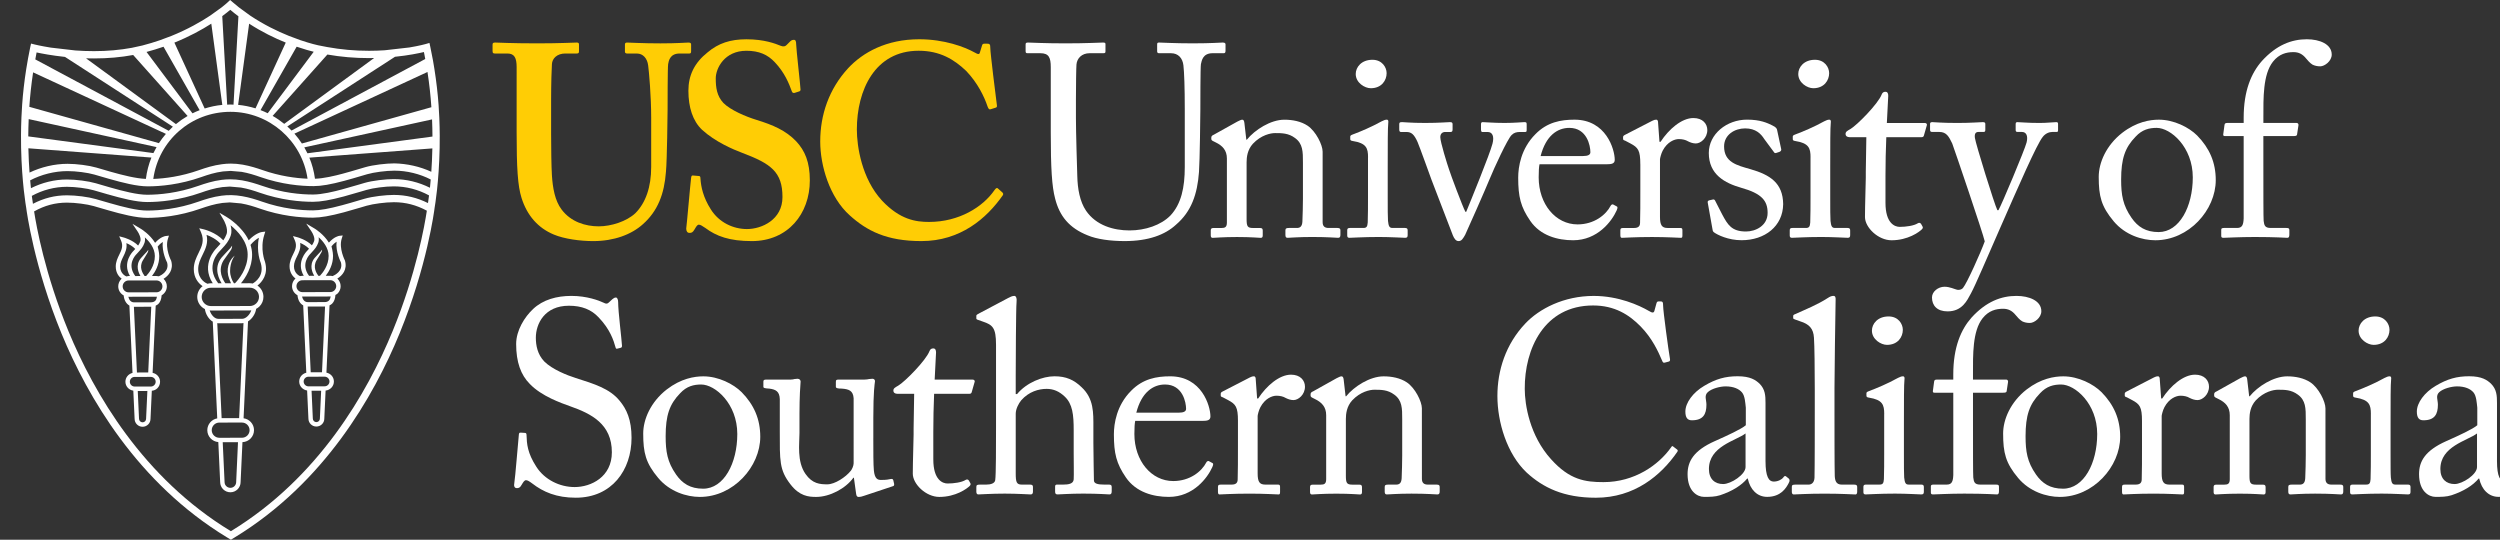 <?xml version="1.0" encoding="utf-8"?>
<!-- Generator: Adobe Illustrator 16.0.0, SVG Export Plug-In . SVG Version: 6.00 Build 0)  -->
<!DOCTYPE svg PUBLIC "-//W3C//DTD SVG 1.1//EN" "http://www.w3.org/Graphics/SVG/1.1/DTD/svg11.dtd">
<svg version="1.1" id="Layer_1" xmlns="http://www.w3.org/2000/svg" xmlns:xlink="http://www.w3.org/1999/xlink" x="0px" y="0px"
	 width="394.214px" height="85.109px" viewBox="0 0 394.214 85.109" enable-background="new 0 0 394.214 85.109"
	 xml:space="preserve">
<rect x="0" y="0" width="394.214" height="85.109" fill="#333333" stroke="none"/>
<path fill="#FFCD05" d="M81.466,10.59c0-1.465-0.346-2.154-1.465-2.154h-1.984c-0.26,0-0.347-0.088-0.347-0.391V7.053
	c0-0.258,0.087-0.344,0.432-0.344c0.433,0,2.5,0.129,6.643,0.129c3.622,0,5.691-0.129,6.209-0.129c0.258,0,0.344,0.086,0.344,0.303
	V8.09c0,0.258-0.086,0.346-0.344,0.346h-1.812c-1.294,0-2.068,0.773-2.112,1.681c-0.044,0.52-0.129,3.104-0.129,5.604v5.351
	c0,2.153,0.042,5.217,0.129,6.598c0.13,1.984,0.474,3.967,1.51,5.348c1.467,1.98,3.796,2.673,5.864,2.673
	c1.982,0,4.399-0.779,5.777-2.068c1.642-1.639,2.502-4.141,2.502-7.289v-7.762c0-3.451-0.346-7.248-0.475-8.236
	c-0.129-1.123-0.818-1.896-1.768-1.896h-1.554c-0.257,0-0.344-0.132-0.344-0.306v-1.08c0-0.258,0.087-0.344,0.344-0.344
	c0.433,0,2.416,0.129,5.263,0.129c2.674,0,4.053-0.129,4.397-0.129c0.39,0,0.433,0.129,0.433,0.344v0.992
	c0,0.26-0.043,0.391-0.26,0.391h-1.551c-1.555,0-1.727,1.205-1.813,1.681c-0.085,0.52-0.085,6.555-0.085,7.117
	c0,0.602-0.087,8.106-0.257,9.832c-0.261,3.532-1.297,6.209-3.624,8.276c-1.812,1.642-4.572,2.674-7.849,2.674
	c-2.07,0-4.571-0.344-6.21-1.032c-2.502-1.035-4.227-3.021-5.09-5.777c-0.604-1.9-0.774-4.748-0.774-10.398V10.59z"/>
<path fill="#FFCD05" d="M110.189,27.752c0.171,0,0.258,0.088,0.258,0.346c0.087,1.379,0.432,3.019,1.64,4.918
	c1.293,2.066,3.536,3.103,5.693,3.103c2.326,0,5.604-1.465,5.604-5.043c0-3.967-1.81-5.265-6.381-6.986
	c-1.38-0.516-4.227-1.727-6.296-3.621c-1.467-1.385-2.157-3.537-2.157-6.168c0-2.416,0.949-4.397,3.02-6.039
	c1.726-1.463,3.623-2.067,6.124-2.067c2.845,0,4.571,0.688,5.433,1.034c0.431,0.173,0.69,0.084,0.906-0.131l0.559-0.559
	c0.174-0.174,0.346-0.258,0.604-0.258c0.26,0,0.346,0.258,0.346,0.688c0,0.691,0.69,6.728,0.69,7.16
	c0,0.172-0.087,0.258-0.259,0.303l-0.689,0.218c-0.174,0.041-0.347,0-0.432-0.263c-0.433-1.207-1.122-2.934-2.675-4.569
	c-1.12-1.207-2.5-1.812-4.483-1.812c-3.452,0-4.831,2.76-4.831,4.355c0,1.467,0.173,2.76,1.207,3.881
	c1.123,1.123,3.537,2.156,5.263,2.676c2.499,0.775,4.569,1.639,6.209,3.361c1.378,1.469,2.155,3.276,2.155,6.17
	c0,5.26-3.449,9.569-9.141,9.569c-3.537,0-5.607-0.774-7.332-2.067c-0.517-0.347-0.776-0.521-1.034-0.521
	c-0.259,0-0.432,0.347-0.69,0.777s-0.43,0.52-0.775,0.52c-0.344,0-0.519-0.26-0.519-0.69c0.087-0.521,0.69-7.506,0.775-8.021
	c0.045-0.26,0.089-0.344,0.26-0.344L110.189,27.752z"/>
<path fill="#FFCD05" d="M158.056,30.34c0.131,0.129,0.172,0.258,0.086,0.43c-2.588,3.712-6.728,7.246-12.85,7.246
	c-5.521,0-8.624-1.641-11.298-4.055c-3.192-2.844-4.656-7.848-4.656-11.641c0-4.228,1.379-8.281,4.397-11.56
	c2.328-2.5,6.036-4.569,11.212-4.569c3.969,0,7.158,1.207,8.709,2.069c0.602,0.347,0.778,0.347,0.864,0l0.344-1.123
	c0.086-0.256,0.172-0.256,0.689-0.256c0.517,0,0.605,0.084,0.605,0.689c0,0.776,0.861,7.674,1.033,8.967
	c0.045,0.26,0,0.391-0.172,0.436l-0.82,0.259c-0.215,0.084-0.344-0.089-0.473-0.435c-0.52-1.553-1.553-3.707-3.363-5.604
	c-1.897-1.812-4.14-3.191-7.505-3.191c-6.897,0-9.744,6.211-9.744,12.42c0,2.672,0.776,7.762,3.967,11.211
	c2.848,3.021,5.348,3.363,7.418,3.363c4.743,0,8.493-2.369,10.306-5.002c0.215-0.303,0.387-0.43,0.518-0.303L158.056,30.34z"/>
<path fill="#FFFFFF" d="M171.512,37.112c-2.931-1.164-4.441-3.062-5.13-5.781c-0.518-1.938-0.691-4.826-0.691-10.479V10.59
	c0-1.508-0.301-2.199-1.639-2.199h-2.027c-0.256,0-0.301-0.086-0.301-0.387V7.053c0-0.258,0.045-0.344,0.389-0.344
	c0.432,0,2.544,0.129,5.907,0.129s5.433-0.129,5.908-0.129c0.346,0,0.389,0.086,0.389,0.258V8.09c0,0.215-0.043,0.301-0.346,0.301
	h-2.154c-1.254,0-1.988,0.818-2.072,1.769c-0.043,0.389-0.086,3.406-0.086,5.606v2.847c0,2.282,0.17,7.76,0.215,9.141
	c0.043,1.984,0.387,4.012,1.381,5.478c1.594,2.329,4.356,3.104,6.856,3.104c2.458,0,4.958-0.82,6.468-2.371
	c1.682-1.812,2.243-4.397,2.243-7.592v-9.225c0-3.279-0.086-5.781-0.215-6.857c-0.129-1.123-0.821-1.898-1.942-1.898h-1.896
	c-0.258,0-0.303-0.129-0.303-0.346V7.011c0-0.217,0.045-0.303,0.303-0.303c0.432,0,2.414,0.129,5.303,0.129
	c2.976,0,4.355-0.129,4.744-0.129s0.432,0.174,0.432,0.303V7.96c0,0.258-0.043,0.43-0.26,0.43h-1.768
	c-1.596,0-1.725,1.209-1.853,1.726c-0.088,0.432-0.088,6.555-0.088,7.158c0,0.603-0.086,8.151-0.215,9.834
	c-0.258,3.532-1.207,6.252-3.621,8.319c-1.727,1.599-4.355,2.588-8.109,2.588C175.095,38.015,172.937,37.717,171.512,37.112"/>
<path fill="#FFFFFF" d="M208.56,35.041c0,0.689,0.387,0.906,0.945,0.906h1.379c0.393,0,0.479,0.129,0.479,0.387v0.691
	c0,0.301-0.086,0.475-0.346,0.475c-0.305,0-1.639-0.131-4.096-0.131c-2.199,0-3.58,0.131-3.883,0.131
	c-0.261,0-0.347-0.131-0.347-0.475v-0.691c0-0.303,0.134-0.387,0.562-0.387h1.252c0.477,0,0.818-0.217,0.863-0.992
	c0.043-1.123,0.086-2.502,0.086-3.623v-5.693c0-1.725,0-2.973-1.25-3.879c-1.037-0.774-2.072-0.774-3.148-0.774
	c-0.689,0-2.199,0.301-3.495,1.682c-0.862,0.949-0.991,2.111-0.991,2.93v8.929c0,1.164,0.129,1.424,1.034,1.424h1.079
	c0.346,0,0.432,0.129,0.432,0.428v0.736c0,0.258-0.086,0.389-0.303,0.389c-0.301,0-1.465-0.131-3.753-0.131
	c-2.197,0-3.578,0.131-3.836,0.131c-0.217,0-0.303-0.131-0.303-0.389v-0.777c0-0.258,0.086-0.387,0.43-0.387h1.252
	c0.561,0,0.861-0.131,0.861-0.865v-10.09c0-1.293-0.689-2.025-1.768-2.545l-0.346-0.172c-0.301-0.127-0.344-0.257-0.344-0.388
	v-0.217c0-0.215,0.172-0.344,0.389-0.432l3.709-2.068c0.344-0.172,0.604-0.303,0.777-0.303c0.213,0,0.299,0.172,0.342,0.52
	l0.303,2.632h0.086c1.254-1.554,3.753-3.15,5.91-3.15c1.293,0,2.629,0.258,3.666,0.947c1.293,0.864,2.371,3.021,2.371,4.098v11.125
	H208.56z"/>
<path fill="#FFFFFF" d="M215.722,24.819c0-1.463-0.262-2.24-2.416-2.584c-0.303-0.043-0.391-0.129-0.391-0.304v-0.389
	c0-0.131,0.088-0.215,0.301-0.301c1.383-0.519,3.021-1.209,4.658-2.113c0.348-0.172,0.561-0.26,0.819-0.26
	c0.216,0,0.259,0.215,0.216,0.52c-0.086,0.732-0.086,3.449-0.086,7.027v4.701c0,1.682,0,3.233,0.043,3.705
	c0.086,0.821,0.213,1.125,0.688,1.125h1.983c0.346,0,0.43,0.129,0.43,0.387v0.734c0,0.303-0.084,0.432-0.387,0.432
	c-0.346,0-2.328-0.129-4.141-0.129c-2.5,0-4.184,0.129-4.654,0.129c-0.217,0-0.346-0.088-0.346-0.346V36.29
	c0-0.258,0.129-0.344,0.43-0.344h2.111c0.477,0,0.646-0.174,0.691-0.865c0.043-1.295,0.043-2.629,0.043-3.922v-6.341H215.722z
	 M213.778,11.668c0-1.078,0.906-2.242,2.63-2.242c1.512,0,2.243,1.164,2.243,2.113c0,1.119-0.776,2.373-2.502,2.373
	C215.201,13.912,213.778,13.051,213.778,11.668"/>
<path fill="#FFFFFF" d="M231.071,33.403h0.128c0.69-1.683,3.709-9.056,4.143-10.738c0.303-1.164,0-1.854-0.773-1.854h-0.863
	c-0.131,0-0.174-0.217-0.174-0.432v-0.775c0-0.26,0.088-0.346,0.258-0.346c0.604,0,1.555,0.129,3.451,0.129
	c1.684,0,2.717-0.129,3.104-0.129c0.346,0,0.389,0.043,0.389,0.387v0.734c0,0.301,0,0.432-0.215,0.432h-0.817
	c-0.519,0-0.949,0.084-1.339,0.478c-0.646,0.602-2.803,5.303-3.45,6.897c-0.519,1.291-3.709,8.537-3.879,8.841
	c-0.347,0.602-0.562,0.989-1.035,0.989c-0.431,0-0.688-0.389-0.906-0.903c-0.086-0.218-3.232-8.41-3.363-8.756
	c-0.127-0.345-1.896-5.263-2.197-5.951c-0.562-1.25-0.992-1.595-1.771-1.595H220.9c-0.215,0-0.26-0.174-0.26-0.432v-0.775
	c0-0.303,0.088-0.346,0.477-0.346c0.475,0,1.205,0.129,3.621,0.129c2.287,0,3.408-0.129,3.883-0.129c0.344,0,0.43,0.086,0.43,0.346
	v0.775c0,0.258-0.043,0.432-0.299,0.432h-0.864c-0.433,0-0.775,0.261-0.775,0.818c0,0.775,1.121,4.355,1.38,5.09
	C228.746,27.537,230.599,32.496,231.071,33.403"/>
<path fill="#FFFFFF" d="M242.759,25.899c-0.086,0.389-0.131,1.079-0.131,2.067c0,4.229,2.678,7.418,6.125,7.418
	c2.631,0,4.483-1.508,5.221-2.932c0.086-0.172,0.258-0.258,0.387-0.215l0.562,0.303c0.129,0.043,0.213,0.17,0,0.645
	c-0.776,1.726-3.022,4.699-6.858,4.699c-2.457,0-5.174-0.729-6.769-3.062c-1.51-2.195-1.897-3.791-1.897-6.812
	c0-1.682,0.433-4.569,2.715-6.854c1.854-1.9,4.013-2.287,6.169-2.287c4.959,0,6.34,4.66,6.34,6.34c0,0.602-0.521,0.689-1.207,0.689
	H242.759z M249.615,24.606c0.817,0,1.166-0.216,1.166-0.605c0-0.99-0.521-3.836-3.32-3.836c-1.898,0-3.707,1.248-4.527,4.441
	H249.615z"/>
<path fill="#FFFFFF" d="M258.653,25.899c0-2.199-0.344-2.632-1.555-3.277l-0.82-0.432c-0.258-0.084-0.342-0.13-0.342-0.302v-0.262
	c0-0.17,0.084-0.256,0.342-0.385l4.271-2.201c0.262-0.129,0.434-0.172,0.604-0.172c0.261,0,0.304,0.26,0.304,0.52l0.217,2.974h0.172
	c1.295-1.982,3.32-3.75,5.176-3.75c1.467,0,2.197,0.903,2.197,1.897c0,1.25-1.035,2.111-1.811,2.111
	c-0.476,0-0.906-0.172-1.248-0.346c-0.349-0.216-0.865-0.345-1.427-0.345c-0.688,0-1.812,0.431-2.543,1.812
	c-0.26,0.475-0.435,1.25-0.435,1.383v9.055c0,1.334,0.308,1.769,1.209,1.769h2.025c0.262,0,0.303,0.129,0.303,0.387v0.777
	c0,0.26-0.041,0.389-0.215,0.389c-0.26,0-2.244-0.129-4.572-0.129c-2.674,0-4.483,0.129-4.741,0.129
	c-0.173,0-0.259-0.088-0.259-0.432v-0.734c0-0.303,0.086-0.387,0.474-0.387h1.685c0.647,0,0.949-0.26,0.949-0.82
	c0.043-1.422,0.043-2.932,0.043-5.174v-4.055H258.653L258.653,25.899z"/>
<path fill="#FFFFFF" d="M270.272,36.636c-0.215-0.129-0.215-0.389-0.258-0.604l-0.731-4.099c-0.041-0.215,0.088-0.303,0.258-0.348
	l0.562-0.125c0.172-0.045,0.301,0.043,0.387,0.258l1.082,2.111c0.861,1.596,1.463,2.676,3.748,2.676
	c1.512,0,3.408-0.906,3.408-2.934c0-1.941-0.949-3.062-4.184-3.967c-2.545-0.732-5.09-2.068-5.09-5.479
	c0-2.975,2.805-5.26,6.041-5.26c2.065,0,3.188,0.52,3.965,0.906c0.647,0.303,0.729,0.518,0.774,0.772l0.646,3.021
	c0,0.174-0.086,0.305-0.301,0.391l-0.52,0.17c-0.172,0.045-0.26,0-0.389-0.215l-1.467-1.982c-0.517-0.819-1.336-1.682-3.021-1.682
	c-1.638,0-3.317,0.992-3.317,2.846c0,2.5,2.024,2.978,4.139,3.578c3.148,0.906,5.135,2.201,5.178,5.521
	c-0.043,3.491-2.891,5.688-6.557,5.688C272.519,37.885,270.794,37.026,270.272,36.636"/>
<path fill="#FFFFFF" d="M285.498,24.819c0-1.463-0.261-2.24-2.416-2.584c-0.301-0.043-0.388-0.129-0.388-0.304v-0.389
	c0-0.131,0.087-0.215,0.302-0.301c1.383-0.519,3.021-1.209,4.66-2.113c0.344-0.172,0.557-0.26,0.815-0.26
	c0.217,0,0.26,0.215,0.217,0.52c-0.086,0.732-0.086,3.449-0.086,7.027v4.701c0,1.682,0,3.233,0.043,3.705
	c0.086,0.821,0.215,1.125,0.688,1.125h1.984c0.344,0,0.428,0.129,0.428,0.387v0.734c0,0.303-0.084,0.432-0.385,0.432
	c-0.346,0-2.33-0.129-4.141-0.129c-2.5,0-4.184,0.129-4.656,0.129c-0.217,0-0.346-0.088-0.346-0.346V36.29
	c0-0.258,0.129-0.344,0.43-0.344h2.113c0.475,0,0.646-0.174,0.689-0.865c0.043-1.295,0.043-2.629,0.043-3.922v-6.341H285.498z
	 M283.56,11.668c0-1.078,0.904-2.242,2.631-2.242c1.508,0,2.24,1.164,2.24,2.113c0,1.119-0.773,2.373-2.503,2.373
	C284.979,13.912,283.56,13.051,283.56,11.668"/>
<path fill="#FFFFFF" d="M297.313,31.981c0,3.231,1.465,3.793,2.242,3.793c0.991,0,2.239-0.173,2.846-0.562
	c0.218-0.129,0.39-0.086,0.519,0.084l0.219,0.391c0.127,0.173,0.043,0.347-0.088,0.474c-0.432,0.434-2.197,1.725-4.787,1.725
	c-2.109,0-4.184-2.024-4.184-3.662c0-1.77,0.129-5.563,0.129-6.168v-0.946c0-0.777,0.043-3.666,0.086-5.479h-2.629
	c-0.39,0-0.646-0.172-0.646-0.518c0-0.345,0.26-0.476,0.773-0.775c1.035-0.604,4.358-3.967,4.918-5.434
	c0.129-0.345,0.346-0.431,0.604-0.431c0.347,0,0.433,0.302,0.433,0.646l-0.218,4.271h5.996c0.259,0,0.388,0.215,0.302,0.388
	l-0.433,1.51c-0.045,0.215-0.131,0.344-0.39,0.344h-5.562c-0.084,1.986-0.129,4.053-0.129,6.039L297.313,31.981L297.313,31.981z"/>
<path fill="#FFFFFF" d="M304.646,46.901c0-0.906,0.951-1.686,1.984-1.686c0.822,0,1.596,0.391,1.986,0.477
	c0.301,0.047,0.645,0,0.902-0.258c0.646-0.775,2.848-5.693,3.449-7.375c-0.213-1.077-4.787-14.53-5.131-15.438
	c-0.518-1.078-0.906-1.814-2.026-1.814h-1.123c-0.301,0-0.345-0.125-0.345-0.385v-0.863c0-0.17,0.044-0.301,0.345-0.301
	c0.392,0,1.425,0.131,3.972,0.131c2.197,0,3.535-0.131,4.01-0.131c0.342,0,0.387,0.131,0.387,0.301v0.908
	c0,0.215-0.045,0.34-0.258,0.34h-0.82c-0.475,0-0.646,0.306-0.562,0.953c0.133,0.949,3.064,10.437,3.539,11.383h0.172
	c0.432-0.688,4.184-9.612,4.441-10.692c0.26-1.08-0.086-1.644-0.734-1.644h-0.688c-0.264,0-0.305-0.125-0.305-0.34v-0.863
	c0-0.215,0.041-0.346,0.258-0.346c0.562,0,1.469,0.131,3.537,0.131c1.164,0,2.156-0.131,2.629-0.131
	c0.262,0,0.262,0.174,0.262,0.346v0.818c0,0.26,0,0.385-0.217,0.385h-0.688c-0.475,0-1.078,0.218-1.51,0.781
	c-0.949,1.164-3.797,7.717-6.773,14.488c-2.111,4.787-3.791,8.796-4.564,10.218c-0.607,1.123-1.383,2.805-3.668,2.805
	C305.466,49.098,304.646,48.196,304.646,46.901"/>
<path fill="#FFFFFF" d="M333.31,34.91c-1.98-2.369-2.371-3.967-2.371-7.027c0-2.201,1.162-4.961,3.709-6.942
	c2.24-1.728,4.354-2.07,5.775-2.07c2.371,0,4.744,1.205,6.039,2.5c1.939,1.986,2.93,4.227,2.93,7.031
	c0,4.698-4.225,9.483-9.527,9.483C337.794,37.885,335.121,37.069,333.31,34.91 M345.771,27.969c0-4.787-3.494-7.805-5.691-7.805
	c-1.166,0-2.285,0.258-3.32,1.379c-1.684,1.725-2.287,3.492-2.287,6.771c0,2.416,0.264,4.053,1.643,6.038
	c0.988,1.423,2.242,2.242,4.268,2.242C343.66,36.594,345.771,32.584,345.771,27.969"/>
<path fill="#FFFFFF" d="M353.794,21.457h-2.979c-0.217,0-0.299-0.088-0.217-0.475l0.176-1.296c0.041-0.256,0.174-0.301,0.518-0.301
	h2.502v-0.817c0-4.271,1.205-7.07,2.891-8.968c2.285-2.502,4.656-3.409,7.068-3.409c2.031,0,3.926,0.774,3.926,2.414
	c0,1.034-1.121,1.854-1.811,1.854c-0.432,0-0.861-0.088-1.207-0.26c-0.387-0.215-0.861-0.775-1.035-0.992
	c-0.561-0.689-1.162-0.99-1.982-0.99c-1.119,0-2.281,0.301-3.232,1.51c-1.594,2.023-1.51,5.777-1.51,8.798v0.86h5.219
	c0.303,0,0.346,0.258,0.303,0.431l-0.217,1.426c-0.043,0.17-0.213,0.215-0.562,0.215H356.9v3.84c0,5.086,0,9.055,0.045,9.525
	c0.084,0.735,0.213,1.125,1.121,1.125h2.457c0.389,0,0.475,0.084,0.475,0.344v0.691c0,0.346-0.086,0.518-0.301,0.518
	c-0.26,0-1.855-0.129-5.176-0.129c-2.371,0-4.57,0.129-4.918,0.129c-0.26,0-0.346-0.088-0.346-0.301V36.25
	c0-0.219,0.086-0.303,0.434-0.303h2.068c0.82,0,0.992-0.521,1.035-1.51V26.33V21.457L353.794,21.457z"/>
<path fill="#FFFFFF" d="M83.933,76.241c-0.517-0.387-0.775-0.519-0.991-0.519c-0.259,0-0.431,0.302-0.689,0.729
	c-0.259,0.479-0.475,0.521-0.777,0.521c-0.258,0-0.475-0.217-0.389-0.688c0.173-1.078,0.604-6.555,0.734-7.803
	c0.042-0.261,0.129-0.261,0.302-0.261l0.646,0.043c0.173,0,0.258,0.086,0.258,0.349c0.043,1.379,0.131,2.803,1.553,4.998
	c1.295,2.022,3.667,3.192,6.037,3.192c2.588,0,5.865-1.599,5.865-5.478c0-4.442-3.19-6.082-6.641-7.287
	c-1.336-0.479-4.442-1.555-6.295-3.493c-1.424-1.425-2.156-3.449-2.156-6.298c0-2.155,1.336-4.269,2.672-5.521
	c1.553-1.467,3.71-2.066,6.039-2.066c2.457,0,4.354,0.729,5.087,1.076c0.389,0.217,0.604,0.174,0.82-0.043l0.561-0.52
	c0.216-0.174,0.343-0.256,0.561-0.256c0.214,0,0.343,0.342,0.343,0.729c0,1.51,0.562,5.908,0.606,6.859
	c0,0.213-0.044,0.299-0.216,0.342l-0.52,0.13c-0.128,0.044-0.214,0-0.258-0.13c-0.346-1.252-0.905-2.93-2.673-4.783
	c-1.164-1.253-2.674-1.854-4.7-1.854c-3.838,0-5.218,2.85-5.218,5.045c0,1.209,0.258,2.629,1.336,3.75
	c1.251,1.252,3.665,2.202,4.916,2.59c2.975,0.949,5.39,1.681,6.942,3.578c1.122,1.336,1.897,3.021,1.897,5.864
	c0,5.089-3.104,9.445-8.798,9.445C87.772,78.487,85.659,77.579,83.933,76.241"/>
<path fill="#FFFFFF" d="M103.799,75.378c-1.984-2.369-2.373-3.963-2.373-7.027c0-2.197,1.165-4.959,3.709-6.939
	c2.242-1.729,4.355-2.069,5.778-2.069c2.372,0,4.745,1.207,6.038,2.502c1.941,1.981,2.932,4.226,2.932,7.026
	c0,4.701-4.225,9.486-9.531,9.486C108.283,78.356,105.609,77.534,103.799,75.378 M116.261,68.436c0-4.785-3.493-7.805-5.692-7.805
	c-1.164,0-2.285,0.26-3.32,1.379c-1.682,1.727-2.285,3.492-2.285,6.771c0,2.414,0.259,4.055,1.638,6.035
	c0.992,1.424,2.243,2.243,4.271,2.243C114.147,77.061,116.261,73.05,116.261,68.436"/>
<path fill="#FFFFFF" d="M137.708,69.083c0,2.07,0,4.182,0.088,5.09c0.127,1.336,0.603,1.508,1.12,1.508c0.259,0,0.906,0,1.423-0.129
	c0.347-0.086,0.477,0,0.519,0.172l0.13,0.562c0.043,0.258-0.043,0.346-0.216,0.389l-4.528,1.506
	c-0.259,0.088-0.518,0.178-0.862,0.178c-0.174,0-0.345-0.09-0.388-0.521l-0.346-2.502h-0.086c-1.207,1.682-3.709,3.021-5.866,3.021
	c-1.206,0-2.63-0.132-4.052-1.986c-1.769-2.283-1.682-3.707-1.682-8.451v-5.002c-0.045-1.205-0.646-1.508-1.64-1.639
	c-0.733-0.041-0.948-0.088-0.948-0.304V60.2c0-0.258,0.086-0.346,0.474-0.346h3.839c0.258,0,0.432-0.044,0.604-0.087
	c0.172,0,0.344-0.043,0.473-0.043c0.302,0,0.519,0.218,0.475,0.519c-0.042,0.389-0.173,2.412-0.173,4.959v3.062
	c0,1.729-0.431,4.484,0.949,6.471c1.078,1.553,2.286,1.637,3.449,1.637c1.165,0,2.891-1.121,3.709-2.153
	c0.175-0.22,0.432-0.776,0.432-1.166V62.788c-0.086-1.209-0.776-1.424-1.854-1.51c-0.733,0-0.948-0.088-0.948-0.304v-0.731
	c0-0.349,0.087-0.389,0.517-0.389h4.01c0.302,0,0.518-0.044,0.733-0.087c0.215,0,0.389-0.043,0.519-0.043
	c0.259,0,0.431,0.218,0.388,0.431c-0.045,0.389-0.26,1.51-0.26,5.737v3.189L137.708,69.083L137.708,69.083z"/>
<path fill="#FFFFFF" d="M147.17,72.448c0,3.231,1.466,3.793,2.242,3.793c0.992,0,2.243-0.172,2.846-0.562
	c0.216-0.129,0.386-0.086,0.517,0.086l0.214,0.388c0.129,0.174,0.043,0.348-0.086,0.475c-0.429,0.434-2.197,1.729-4.785,1.729
	c-2.113,0-4.183-2.027-4.183-3.666c0-1.77,0.128-5.562,0.128-6.166v-0.949c0-0.774,0.044-3.664,0.088-5.479h-2.632
	c-0.389,0-0.645-0.172-0.645-0.518s0.256-0.473,0.775-0.777c1.035-0.602,4.354-3.963,4.916-5.432c0.13-0.346,0.346-0.43,0.604-0.43
	c0.344,0,0.431,0.301,0.431,0.646l-0.216,4.269h5.993c0.26,0,0.389,0.217,0.303,0.389l-0.432,1.51
	c-0.045,0.215-0.131,0.344-0.389,0.344h-5.562c-0.085,1.982-0.128,4.057-0.128,6.037L147.17,72.448L147.17,72.448z"/>
<path fill="#FFFFFF" d="M157.058,54.337c0-2.633-0.52-3.104-2.068-3.625l-0.735-0.258c-0.258-0.088-0.301-0.129-0.301-0.258v-0.392
	c0-0.17,0.127-0.213,0.518-0.428l4.482-2.373c0.346-0.175,0.648-0.345,0.995-0.345c0.258,0,0.43,0.345,0.344,1.076
	c-0.086,0.73-0.129,9.486-0.129,11.646v2.756h0.215c1.51-1.809,4.009-2.801,5.908-2.801c1.81,0,3.062,0.557,4.267,1.725
	c1.943,1.812,1.857,4.016,1.857,6.34v2.457c0,2.416,0.086,5.09,0.086,5.908c0,0.518,0.69,0.646,1.596,0.646h0.733
	c0.346,0,0.475,0.086,0.475,0.387v0.646c0,0.346-0.088,0.518-0.344,0.518c-0.303,0-1.684-0.129-4.143-0.129
	c-2.113,0-3.664,0.129-4.052,0.129c-0.3,0-0.386-0.129-0.386-0.475v-0.73c0-0.217,0.043-0.346,0.3-0.346h0.992
	c0.732,0,1.593-0.088,1.638-0.82c0.043-0.604,0-2.889,0-4.268v-3.49c0-2.416-0.172-4.141-1.423-5.307
	c-0.863-0.816-1.769-1.207-2.845-1.207c-1.251,0-2.804,0.432-4.009,1.809c-0.391,0.479-0.863,1.34-0.863,2.115v9.399
	c0,1.382,0.129,1.771,0.949,1.771h1.293c0.301,0,0.475,0.086,0.475,0.346v0.73c0,0.303-0.086,0.475-0.346,0.475
	c-0.344,0-2.113-0.129-4.096-0.129c-2.158,0-3.795,0.129-4.184,0.129c-0.174,0-0.301-0.129-0.301-0.43V76.76
	c0-0.303,0.172-0.346,0.647-0.346h0.906c0.688,0,1.334-0.174,1.422-0.691c0.129-0.814,0.129-5.562,0.129-8.365V54.337H157.058z"/>
<path fill="#FFFFFF" d="M179.007,66.365c-0.086,0.394-0.131,1.08-0.131,2.07c0,4.229,2.673,7.42,6.125,7.42
	c2.629,0,4.484-1.512,5.216-2.936c0.086-0.172,0.26-0.258,0.389-0.215l0.561,0.303c0.131,0.043,0.217,0.172,0,0.646
	c-0.777,1.728-3.019,4.701-6.855,4.701c-2.459,0-5.173-0.732-6.771-3.062c-1.51-2.201-1.896-3.797-1.896-6.812
	c0-1.686,0.43-4.572,2.717-6.859c1.853-1.897,4.009-2.282,6.164-2.282c4.96,0,6.341,4.655,6.341,6.338
	c0,0.604-0.52,0.688-1.209,0.688L179.007,66.365L179.007,66.365z M185.864,65.073c0.819,0,1.164-0.217,1.164-0.604
	c0-0.989-0.517-3.838-3.322-3.838c-1.896,0-3.707,1.25-4.527,4.44L185.864,65.073L185.864,65.073z"/>
<path fill="#FFFFFF" d="M195.208,66.366c0-2.199-0.344-2.631-1.555-3.277l-0.818-0.432c-0.26-0.086-0.344-0.127-0.344-0.303v-0.257
	c0-0.174,0.084-0.258,0.344-0.387l4.27-2.201c0.258-0.131,0.432-0.174,0.604-0.174c0.261,0,0.304,0.26,0.304,0.519l0.215,2.977
	h0.172c1.293-1.984,3.323-3.752,5.179-3.752c1.463,0,2.196,0.904,2.196,1.897c0,1.248-1.032,2.111-1.812,2.111
	c-0.474,0-0.903-0.173-1.25-0.345c-0.346-0.215-0.862-0.346-1.424-0.346c-0.691,0-1.812,0.432-2.543,1.812
	c-0.261,0.475-0.433,1.25-0.433,1.377v9.061c0,1.336,0.301,1.766,1.205,1.766h2.026c0.259,0,0.304,0.131,0.304,0.39v0.776
	c0,0.259-0.045,0.388-0.214,0.388c-0.262,0-2.246-0.129-4.574-0.129c-2.674,0-4.487,0.129-4.743,0.129
	c-0.172,0-0.262-0.086-0.262-0.433v-0.731c0-0.302,0.09-0.39,0.477-0.39h1.682c0.648,0,0.949-0.26,0.949-0.817
	c0.043-1.422,0.043-2.933,0.043-5.177L195.208,66.366L195.208,66.366z"/>
<path fill="#FFFFFF" d="M224.214,75.509c0,0.691,0.389,0.906,0.947,0.906h1.381c0.393,0,0.477,0.129,0.477,0.387v0.689
	c0,0.303-0.084,0.475-0.346,0.475c-0.303,0-1.639-0.129-4.098-0.129c-2.199,0-3.578,0.129-3.88,0.129
	c-0.26,0-0.346-0.129-0.346-0.475v-0.689c0-0.301,0.127-0.387,0.56-0.387h1.25c0.479,0,0.819-0.215,0.862-0.992
	c0.043-1.121,0.088-2.502,0.088-3.621v-5.693c0-1.727,0-2.977-1.252-3.883c-1.034-0.771-2.069-0.771-3.146-0.771
	c-0.692,0-2.198,0.302-3.491,1.681c-0.865,0.95-0.994,2.112-0.994,2.935v8.926c0,1.162,0.129,1.424,1.035,1.424h1.077
	c0.347,0,0.431,0.129,0.431,0.432v0.732c0,0.258-0.084,0.387-0.302,0.387c-0.299,0-1.465-0.129-3.752-0.129
	c-2.196,0-3.575,0.129-3.836,0.129c-0.215,0-0.303-0.129-0.303-0.387v-0.777c0-0.258,0.088-0.387,0.432-0.387h1.25
	c0.562,0,0.863-0.131,0.863-0.863v-10.09c0-1.295-0.69-2.023-1.771-2.545l-0.344-0.174c-0.301-0.129-0.344-0.26-0.344-0.387v-0.216
	c0-0.217,0.17-0.346,0.387-0.43l3.709-2.074c0.344-0.172,0.604-0.301,0.775-0.301c0.215,0,0.303,0.174,0.346,0.519l0.301,2.629
	h0.086c1.254-1.552,3.75-3.146,5.91-3.146c1.293,0,2.629,0.26,3.664,0.951c1.293,0.861,2.371,3.016,2.371,4.094L224.214,75.509
	L224.214,75.509z"/>
<path fill="#FFFFFF" d="M240.731,74.516c-3.106-2.93-4.612-7.936-4.612-12.072c0-4.01,1.293-8.147,4.396-11.426
	c2.199-2.334,6.082-4.355,10.781-4.355c3.926,0,7.158,1.466,8.711,2.369c0.562,0.349,0.773,0.303,0.863,0l0.344-1.248
	c0.086-0.262,0.176-0.262,0.561-0.262c0.391,0,0.475,0.086,0.475,0.689c0,0.818,0.863,7.158,1.078,8.365
	c0.043,0.219,0,0.389-0.172,0.434l-0.646,0.17c-0.215,0.045-0.301,0-0.432-0.342c-0.604-1.424-1.551-3.496-3.363-5.352
	c-1.811-1.853-4.096-3.318-7.504-3.318c-7.719,0-10.821,6.854-10.778,13.152c0,2.5,0.776,7.375,4.139,11.084
	c2.933,3.274,5.392,3.619,8.277,3.619c4.877,0,8.67-2.675,10.653-5.476c0.129-0.218,0.215-0.259,0.345-0.131l0.562,0.432
	c0.127,0.088,0.215,0.175,0.086,0.39c-2.588,3.752-6.77,7.246-12.85,7.246C246.554,78.487,243.317,76.889,240.731,74.516"/>
<path fill="#FFFFFF" d="M278.396,72.706c0,2.459,0.518,3.232,1.293,3.232c0.689,0,1.295-0.345,1.508-0.646
	c0.176-0.22,0.262-0.304,0.436-0.173l0.431,0.345c0.133,0.129,0.217,0.349-0.043,0.774c-0.345,0.646-1.164,2.111-3.362,2.111
	c-1.554,0-2.675-1.121-3.062-2.889h-0.086c-0.907,1.078-2.33,1.982-4.271,2.629c-0.818,0.26-1.598,0.26-2.543,0.26
	c-1.039,0-2.59-0.861-2.59-3.578c0-1.982,0.906-3.707,4.312-5.221c1.942-0.859,4.182-1.895,4.873-2.498v-2.762
	c-0.086-0.731-0.129-1.854-0.604-2.412c-0.476-0.562-1.336-0.951-2.59-0.951c-0.859,0-2.197,0.348-2.8,0.908
	c-0.604,0.558-0.217,1.205-0.217,1.98c0,1.51-0.521,2.459-2.287,2.459c-0.688,0-1.033-0.39-1.033-1.381
	c0-1.38,1.207-3.017,2.978-4.054c1.812-1.078,3.318-1.508,5.261-1.508c2.026,0,2.846,0.604,3.451,1.163
	c0.903,0.906,0.946,1.896,0.946,3.062v6.599L278.396,72.706L278.396,72.706z M275.248,68.35c-1.554,1.166-5.775,2.025-5.775,5.604
	c0,1.599,0.945,2.373,2.24,2.373c1.248,0,3.535-1.51,3.535-2.674V68.35z"/>
<path fill="#FFFFFF" d="M289.271,64.989c0,2.238,0,8.754,0.045,10.088c0.043,0.734,0.213,1.34,1.121,1.34h1.938
	c0.391,0,0.477,0.13,0.477,0.388v0.733c0,0.256-0.086,0.431-0.26,0.431c-0.303,0-2.199-0.129-4.871-0.129
	c-2.762,0-4.484,0.129-4.875,0.129c-0.215,0-0.301-0.175-0.301-0.431v-0.733c0-0.301,0.086-0.388,0.561-0.388h2.066
	c0.479,0,0.908-0.303,0.949-1.079c0.043-1.339,0.043-8.755,0.043-11.253v-2.719c0-3.062-0.043-6.983-0.129-8.106
	c-0.086-1.468-0.771-2.153-2.154-2.586l-0.861-0.306c-0.215-0.082-0.26-0.125-0.26-0.215v-0.346c0-0.129,0.131-0.215,0.391-0.303
	c1.51-0.688,3.447-1.465,5.043-2.5c0.389-0.26,0.646-0.346,0.906-0.346c0.303,0,0.389,0.217,0.348,0.776
	c-0.045,2.371-0.176,11.341-0.176,13.714V64.989L289.271,64.989z"/>
<path fill="#FFFFFF" d="M297.115,65.29c0-1.467-0.259-2.244-2.416-2.59c-0.302-0.043-0.388-0.127-0.388-0.301v-0.39
	c0-0.129,0.086-0.215,0.304-0.299c1.381-0.521,3.018-1.209,4.655-2.113c0.347-0.174,0.562-0.26,0.817-0.26
	c0.22,0,0.263,0.215,0.22,0.517c-0.086,0.731-0.086,3.45-0.086,7.028v4.7c0,1.683,0,3.232,0.04,3.707
	c0.089,0.82,0.214,1.121,0.689,1.121h1.986c0.342,0,0.428,0.132,0.428,0.39v0.733c0,0.302-0.086,0.431-0.385,0.431
	c-0.348,0-2.33-0.129-4.143-0.129c-2.502,0-4.187,0.129-4.656,0.129c-0.215,0-0.348-0.086-0.348-0.345v-0.862
	c0-0.259,0.133-0.347,0.436-0.347h2.109c0.477,0,0.647-0.172,0.688-0.86c0.043-1.295,0.043-2.631,0.043-3.927v-6.335L297.115,65.29
	L297.115,65.29z M295.175,52.136c0-1.078,0.906-2.238,2.633-2.238c1.51,0,2.24,1.16,2.24,2.109c0,1.121-0.775,2.373-2.502,2.373
	C296.601,54.38,295.175,53.516,295.175,52.136"/>
<path fill="#FFFFFF" d="M308.005,61.925h-2.978c-0.213,0-0.301-0.086-0.213-0.473l0.172-1.297c0.041-0.261,0.171-0.299,0.517-0.299
	h2.502v-0.822c0-4.269,1.205-7.07,2.889-8.967c2.285-2.5,4.658-3.406,7.072-3.406c2.025,0,3.924,0.774,3.924,2.412
	c0,1.037-1.121,1.854-1.811,1.854c-0.432,0-0.865-0.084-1.207-0.26c-0.391-0.216-0.863-0.775-1.035-0.988
	c-0.561-0.69-1.164-0.991-1.984-0.991c-1.119,0-2.285,0.301-3.234,1.508c-1.594,2.026-1.508,5.778-1.508,8.797v0.863h5.219
	c0.301,0,0.346,0.256,0.301,0.432l-0.213,1.424c-0.043,0.172-0.217,0.213-0.561,0.213h-4.744v3.838c0,5.088,0,9.059,0.045,9.531
	c0.086,0.732,0.215,1.121,1.123,1.121h2.455c0.387,0,0.473,0.086,0.473,0.344v0.689c0,0.346-0.086,0.518-0.299,0.518
	c-0.264,0-1.855-0.129-5.176-0.129c-2.371,0-4.572,0.129-4.916,0.129c-0.262,0-0.348-0.086-0.348-0.301v-0.949
	c0-0.215,0.086-0.301,0.432-0.301h2.07c0.818,0,0.992-0.521,1.035-1.508v-8.109L308.005,61.925L308.005,61.925z"/>
<path fill="#FFFFFF" d="M318.238,75.378c-1.984-2.369-2.373-3.963-2.373-7.027c0-2.197,1.164-4.959,3.709-6.939
	c2.242-1.729,4.355-2.069,5.775-2.069c2.373,0,4.744,1.207,6.039,2.502c1.941,1.981,2.934,4.226,2.934,7.026
	c0,4.701-4.229,9.486-9.529,9.486C322.72,78.356,320.048,77.534,318.238,75.378 M330.699,68.436c0-4.785-3.492-7.805-5.691-7.805
	c-1.164,0-2.287,0.26-3.32,1.379c-1.682,1.727-2.285,3.492-2.285,6.771c0,2.414,0.26,4.055,1.641,6.035
	c0.992,1.424,2.242,2.243,4.27,2.243C328.587,77.061,330.699,73.05,330.699,68.436"/>
<path fill="#FFFFFF" d="M337.761,66.366c0-2.199-0.346-2.631-1.555-3.277l-0.816-0.432c-0.26-0.086-0.346-0.127-0.346-0.303v-0.257
	c0-0.174,0.086-0.258,0.346-0.387l4.27-2.201c0.258-0.131,0.43-0.174,0.604-0.174c0.26,0,0.303,0.26,0.303,0.519l0.217,2.977h0.172
	c1.293-1.984,3.322-3.752,5.176-3.752c1.467,0,2.197,0.904,2.197,1.897c0,1.248-1.033,2.111-1.811,2.111
	c-0.475,0-0.906-0.173-1.252-0.345c-0.346-0.215-0.861-0.346-1.422-0.346c-0.689,0-1.811,0.432-2.543,1.812
	c-0.258,0.475-0.434,1.25-0.434,1.377v9.061c0,1.336,0.301,1.766,1.207,1.766h2.025c0.262,0,0.303,0.131,0.303,0.39v0.776
	c0,0.259-0.041,0.388-0.217,0.388c-0.26,0-2.24-0.129-4.568-0.129c-2.674,0-4.484,0.129-4.744,0.129
	c-0.172,0-0.258-0.086-0.258-0.433v-0.731c0-0.302,0.086-0.39,0.473-0.39h1.682c0.648,0,0.949-0.26,0.949-0.817
	c0.045-1.422,0.045-2.933,0.045-5.177L337.761,66.366L337.761,66.366z"/>
<path fill="#FFFFFF" d="M366.695,75.509c0,0.691,0.389,0.906,0.947,0.906h1.383c0.387,0,0.475,0.129,0.475,0.387v0.689
	c0,0.303-0.088,0.475-0.348,0.475c-0.299,0-1.637-0.129-4.098-0.129c-2.197,0-3.576,0.129-3.879,0.129
	c-0.26,0-0.346-0.129-0.346-0.475v-0.689c0-0.301,0.127-0.387,0.561-0.387h1.25c0.477,0,0.818-0.215,0.863-0.992
	c0.043-1.121,0.086-2.502,0.086-3.621v-5.693c0-1.727,0-2.977-1.25-3.883c-1.037-0.771-2.068-0.771-3.146-0.771
	c-0.691,0-2.197,0.302-3.492,1.681c-0.861,0.95-0.994,2.112-0.994,2.935v8.926c0,1.162,0.133,1.424,1.037,1.424h1.076
	c0.346,0,0.432,0.129,0.432,0.432v0.732c0,0.258-0.086,0.387-0.301,0.387c-0.303,0-1.467-0.129-3.754-0.129
	c-2.199,0-3.578,0.129-3.836,0.129c-0.215,0-0.305-0.129-0.305-0.387v-0.777c0-0.258,0.09-0.387,0.434-0.387h1.25
	c0.561,0,0.863-0.131,0.863-0.863v-10.09c0-1.295-0.689-2.023-1.77-2.545l-0.346-0.174c-0.305-0.129-0.346-0.26-0.346-0.387v-0.216
	c0-0.217,0.174-0.346,0.389-0.43l3.707-2.074c0.348-0.172,0.604-0.301,0.777-0.301c0.217,0,0.303,0.174,0.344,0.519l0.305,2.629
	h0.084c1.252-1.552,3.752-3.146,5.91-3.146c1.291,0,2.631,0.26,3.666,0.951c1.291,0.861,2.369,3.016,2.369,4.094L366.695,75.509
	L366.695,75.509z"/>
<path fill="#FFFFFF" d="M373.855,65.29c0-1.467-0.26-2.244-2.416-2.59c-0.301-0.043-0.387-0.127-0.387-0.301v-0.39
	c0-0.129,0.086-0.215,0.303-0.299c1.379-0.521,3.02-1.209,4.656-2.113c0.346-0.174,0.562-0.26,0.82-0.26
	c0.213,0,0.258,0.215,0.213,0.517c-0.086,0.731-0.086,3.45-0.086,7.028v4.7c0,1.683,0,3.232,0.045,3.707
	c0.086,0.82,0.213,1.121,0.689,1.121h1.98c0.35,0,0.432,0.132,0.432,0.39v0.733c0,0.302-0.082,0.431-0.387,0.431
	c-0.348,0-2.33-0.129-4.141-0.129c-2.5,0-4.184,0.129-4.658,0.129c-0.213,0-0.344-0.086-0.344-0.345v-0.862
	c0-0.259,0.131-0.347,0.432-0.347h2.111c0.475,0,0.648-0.172,0.688-0.86c0.045-1.295,0.045-2.631,0.045-3.927v-6.335L373.855,65.29
	L373.855,65.29z M371.917,52.136c0-1.078,0.906-2.238,2.631-2.238c1.508,0,2.242,1.16,2.242,2.109c0,1.121-0.777,2.373-2.504,2.373
	C373.339,54.38,371.917,53.516,371.917,52.136"/>
<path fill="#FFFFFF" d="M393.738,72.706c0,2.459,0.518,3.232,1.291,3.232c0.691,0,1.297-0.345,1.512-0.646
	c0.172-0.22,0.26-0.304,0.432-0.173l0.43,0.345c0.129,0.129,0.219,0.349-0.043,0.774c-0.346,0.646-1.16,2.111-3.361,2.111
	c-1.551,0-2.672-1.121-3.062-2.889h-0.086c-0.902,1.078-2.326,1.982-4.27,2.629c-0.818,0.26-1.594,0.26-2.543,0.26
	c-1.035,0-2.588-0.861-2.588-3.578c0-1.982,0.904-3.707,4.312-5.221c1.939-0.859,4.186-1.895,4.873-2.498v-2.762
	c-0.086-0.731-0.131-1.854-0.604-2.412c-0.477-0.562-1.336-0.951-2.586-0.951c-0.863,0-2.199,0.348-2.805,0.908
	c-0.604,0.558-0.217,1.205-0.217,1.98c0,1.51-0.516,2.459-2.283,2.459c-0.689,0-1.037-0.39-1.037-1.381
	c0-1.38,1.209-3.017,2.979-4.054c1.811-1.078,3.316-1.508,5.262-1.508c2.027,0,2.844,0.604,3.449,1.163
	c0.906,0.906,0.949,1.896,0.949,3.062v6.599L393.738,72.706L393.738,72.706z M390.589,68.35c-1.553,1.166-5.779,2.025-5.779,5.604
	c0,1.599,0.949,2.373,2.244,2.373c1.25,0,3.535-1.51,3.535-2.674V68.35z"/>
<g>
	<path fill="#FFFFFF" d="M61.934,52.157c-4.012,9.781-11.686,23.168-25.528,31.604c-13.863-8.396-21.577-21.771-25.614-31.54
		c-3.713-9-5.073-16.644-5.414-18.885c1.656-0.932,3.31-1.381,5.177-1.385h0.018c1.305,0,3.151,0.24,4.215,0.547l0.588,0.174
		c0.558,0.164,1.13,0.33,1.716,0.496c2.047,0.59,4.376,1.187,6.123,1.187h0.011c1.961-0.003,5.013-0.259,8.448-1.472
		c0.98-0.342,2.149-0.715,3.396-0.881l1.131-0.082c0.021,0,0.044,0,0.065,0l1.748,0.158c1.062,0.18,2.062,0.5,2.899,0.795
		c3.421,1.197,6.468,1.449,8.433,1.449h0.025c1.184-0.004,2.723-0.271,4.849-0.842c0.87-0.234,1.753-0.496,2.594-0.744l0.986-0.293
		c1.05-0.302,2.975-0.554,4.292-0.558h0.014c1.86,0,3.565,0.453,5.202,1.338C66.977,35.424,65.647,43.102,61.934,52.157
		 M4.524,18.781l20.162,4.414c-0.177,0.309-0.342,0.623-0.497,0.944L4.458,21.508C4.46,20.636,4.486,19.717,4.524,18.781
		 M5.22,11.41l20.942,9.701c-0.397,0.461-0.769,0.946-1.104,1.461L4.625,16.845C4.745,15.101,4.936,13.281,5.22,11.41 M5.77,8.269
		c0.811,0.177,2.41,0.486,4.479,0.705l17.009,11.002c-0.229,0.207-0.442,0.429-0.652,0.65L5.566,9.366
		C5.633,9,5.695,8.636,5.77,8.269 M14.829,9.215c2.186,0,4.249-0.186,6.17-0.543l8.583,9.617c-0.649,0.377-1.263,0.805-1.839,1.283
		L13.569,9.198C13.983,9.209,14.397,9.219,14.829,9.215 M25.785,7.369l5.696,10.006c-0.385,0.146-0.763,0.312-1.13,0.496
		l-7.245-9.68C24.045,7.937,24.937,7.664,25.785,7.369 M33.319,3.733l1.734,12.807c-0.961,0.09-1.889,0.289-2.78,0.57L27.499,6.722
		C29.887,5.758,31.838,4.683,33.319,3.733 M36.307,1.547c0.422,0.359,0.854,0.693,1.288,1.019l-0.772,13.938
		c-0.161-0.008-0.319-0.024-0.485-0.024H36.32c-0.167,0-0.333,0.018-0.5,0.024L35.047,2.543C35.604,2.129,36.032,1.783,36.307,1.547
		 M39.284,3.733c2.036,1.319,4.051,2.293,5.774,2.985l-4.767,10.369c-0.882-0.272-1.799-0.465-2.742-0.551L39.284,3.733z
		 M46.778,7.364c1.215,0.416,2.169,0.672,2.69,0.799l-7.253,9.695c-0.366-0.185-0.744-0.347-1.133-0.494L46.778,7.364z
		 M51.624,8.599c2.126,0.375,4.327,0.566,6.583,0.562c0.273,0,0.528-0.008,0.791-0.017L44.817,19.53
		c-0.572-0.468-1.184-0.89-1.828-1.256L51.624,8.599z M62.286,8.953c2.145-0.217,3.749-0.555,4.562-0.748
		c0.075,0.367,0.137,0.729,0.208,1.098L45.967,20.588c-0.211-0.225-0.432-0.443-0.665-0.647L62.286,8.953z M67.409,11.351
		c0.295,1.912,0.493,3.775,0.615,5.556l-20.419,5.721c-0.356-0.547-0.748-1.063-1.177-1.555L67.409,11.351z M68.193,21.533
		L48.479,24.17c-0.154-0.315-0.32-0.629-0.496-0.932l20.146-4.41C68.165,19.76,68.19,20.67,68.193,21.533 M62.178,25.763
		c-1.252,0.004-3.32,0.23-4.604,0.605l-0.914,0.27c-0.856,0.252-1.756,0.521-2.651,0.759l0,0c-1.224,0.327-2.972,0.75-4.342,0.788
		c-0.155-1.161-0.453-2.276-0.885-3.327l19.396-1.457c-0.028,1.346-0.086,2.584-0.165,3.688
		C66.24,26.263,64.185,25.803,62.178,25.763 M62.099,28.242h-0.015c-1.259,0-3.328,0.227-4.611,0.604l-0.889,0.263
		c-0.86,0.252-1.767,0.521-2.666,0.762l0.15,0.559l-0.15-0.559c-1.287,0.346-3.159,0.803-4.555,0.803h-0.021
		c-1.871,0-4.777-0.24-8.051-1.385c-0.831-0.287-1.939-0.646-3.104-0.848c-0.662-0.113-1.282-0.166-1.901-0.166
		c-0.457,0-0.901,0.03-1.358,0.09c-1.345,0.172-2.594,0.572-3.637,0.938c-3.279,1.154-6.198,1.402-8.069,1.406h-0.007
		c-1.592,0-3.827-0.576-5.81-1.141l-2.299-0.67c-1.162-0.339-3.109-0.595-4.537-0.595h-0.021c-1.979,0.004-3.914,0.49-5.67,1.371
		c-0.041-0.381-0.082-0.791-0.122-1.235c1.734-0.918,3.847-1.459,5.89-1.459h0.018c1.31,0,3.157,0.237,4.216,0.547l2.303,0.67
		l0.158-0.556l-0.156,0.556c2.158,0.615,4.395,1.188,6.125,1.188h0.011c1.96-0.004,5.019-0.266,8.446-1.473
		c0.98-0.348,2.149-0.723,3.391-0.881l1.216-0.082l1.732,0.149c1.08,0.188,2.115,0.525,2.899,0.8
		c3.421,1.198,6.468,1.448,8.429,1.448h0.025c1.184,0,2.68-0.258,4.85-0.84l0,0c0.902-0.242,1.812-0.512,2.677-0.768l0.909-0.267
		c1.047-0.307,2.972-0.559,4.288-0.561h0.012c1.968,0,4.029,0.514,5.724,1.391c-0.04,0.474-0.083,0.904-0.123,1.304
		C66.031,28.728,64.082,28.242,62.099,28.242 M36.383,25.797l-0.002,0.086l-0.004-0.086c-0.45,0.004-0.906,0.035-1.356,0.094
		c-1.353,0.173-2.601,0.57-3.639,0.938c-2.815,0.994-5.362,1.313-7.211,1.387c0.84-6.062,5.957-10.574,12.151-10.584h0.015
		c6.116,0,11.3,4.572,12.159,10.547c-1.842-0.076-4.346-0.396-7.111-1.362c-0.832-0.291-1.936-0.648-3.102-0.851l-0.007,0.025
		l0.004-0.026C37.619,25.853,36.996,25.797,36.383,25.797 M4.475,23.383l19.401,1.461c-0.429,1.058-0.722,2.187-0.873,3.367
		c-1.569-0.062-3.643-0.588-5.505-1.115l-2.299-0.67c-1.166-0.338-3.112-0.594-4.535-0.594h-0.021c-2.059,0-4.179,0.516-5.986,1.381
		C4.573,26.074,4.505,24.789,4.475,23.383 M62.106,30.737h-0.018c-1.252,0.002-3.32,0.229-4.612,0.604l-0.989,0.291
		c-0.831,0.248-1.701,0.504-2.564,0.734l0.146,0.559l-0.147-0.559c-2.025,0.547-3.473,0.803-4.555,0.807h-0.025
		c-1.871,0-4.781-0.242-8.051-1.387c-0.885-0.31-1.949-0.654-3.102-0.849c-1.168-0.198-2.184-0.223-3.261-0.079
		c-1.354,0.178-2.599,0.575-3.638,0.942c-3.283,1.154-6.199,1.398-8.066,1.402h-0.011c-1.604,0-3.835-0.578-5.807-1.146l-0.158,0.56
		l0.156-0.56c-0.581-0.162-1.153-0.33-1.703-0.491l-0.595-0.173c-1.172-0.342-3.113-0.594-4.533-0.594H10.55
		c-1.928,0.004-3.648,0.449-5.355,1.338c-0.046-0.291-0.105-0.713-0.178-1.248c1.691-0.926,3.59-1.428,5.533-1.432h0.018
		c1.313,0,3.16,0.24,4.217,0.549l2.299,0.666l0.162-0.551l-0.158,0.551c2.16,0.615,4.397,1.188,6.126,1.188h0.011
		c1.961-0.004,5.017-0.263,8.447-1.472c0.984-0.35,2.158-0.723,3.392-0.883l1.13-0.082c0.025,0,0.047,0,0.072,0l1.74,0.154
		c1.076,0.184,2.116,0.521,2.903,0.799c3.429,1.195,6.472,1.447,8.433,1.447h0.025c1.18,0,2.673-0.26,4.85-0.842
		c0.91-0.246,1.824-0.517,2.694-0.773l0.889-0.26c1.039-0.308,2.964-0.558,4.288-0.558h0.011c1.946,0,3.856,0.496,5.554,1.425
		c-0.064,0.514-0.122,0.92-0.165,1.209C65.791,31.177,64.027,30.737,62.106,30.737 M69.272,18.576l-0.111-1.99
		c-0.133-1.838-0.353-3.766-0.666-5.736l-0.223-1.336c-0.125-0.711-0.266-1.424-0.424-2.145l-0.13-0.601l-0.59,0.173
		c-0.021,0.008-0.972,0.276-2.576,0.543l-3.889,0.442c-0.773,0.051-1.594,0.082-2.457,0.082c-2.267,0.004-4.482-0.201-6.616-0.59
		l-1.366-0.266c-0.025-0.009-0.05-0.013-0.072-0.015c-0.028-0.008-1.126-0.237-2.792-0.807l-1.812-0.676
		c-1.813-0.726-3.961-1.771-6.095-3.195l-1.78-1.299c-0.334-0.262-0.665-0.531-0.989-0.82L36.288,0L35.906,0.36
		c-0.011,0.012-0.331,0.311-0.938,0.789L33.15,2.457c-1.488,0.986-3.557,2.17-6.133,3.213l-1.812,0.676
		c-0.876,0.299-1.795,0.584-2.767,0.832c-0.023,0.004-0.05,0.008-0.071,0.015l-1.576,0.346c-1.854,0.342-3.848,0.525-5.961,0.525
		c-1.035,0-2.021-0.039-2.948-0.107L7.986,7.505c-1.541-0.248-2.492-0.483-2.51-0.488l-0.58-0.147l-0.13,0.584
		C4.641,8.03,4.536,8.599,4.43,9.168L4.133,10.91c-0.303,1.928-0.514,3.815-0.641,5.619l-0.113,2
		c-0.041,0.975-0.062,1.918-0.066,2.823l0.014,1.941c0.11,5.451,0.76,9.211,0.811,9.514c0.061,0.464,1.214,9.24,5.576,19.824
		c4.102,9.936,11.95,23.535,26.081,32.107l0.615,0.371l0.607-0.371C51.13,76.13,58.94,62.507,63.012,52.565
		c4.339-10.595,5.473-19.379,5.525-19.84c0.055-0.303,0.685-4.018,0.789-9.414l0.014-1.928
		C69.333,20.478,69.315,19.545,69.272,18.576"/>
	<path fill="#FFFFFF" d="M52.742,45.78c-0.176,0.18-0.41,0.275-0.661,0.275l-4.396,0.01c-0.518,0-0.936-0.424-0.939-0.938
		c0-0.514,0.422-0.936,0.936-0.936l0.716-0.005c0,0.005,0.004,0.009,0.004,0.013l0.011-0.013h0.942l2.73-0.004
		c0.511,0,0.932,0.423,0.932,0.937C53.015,45.368,52.918,45.602,52.742,45.78 M51.875,47.387c-0.166,0.164-0.396,0.248-0.677,0.248
		l-2.681,0.004c-0.449,0-0.762-0.332-0.881-0.883c0.018,0,0.032,0.004,0.047,0.004l4.396-0.006c0.024,0,0.046-0.016,0.071-0.016
		C52.102,47.009,52.022,47.24,51.875,47.387 M50.774,58.698l-1.78,0.002l-0.476-10.359l0,0l2.681-0.004
		c0.021,0,0.036-0.01,0.058-0.014L50.774,58.698z M51.954,60.156c0,0.416-0.342,0.758-0.758,0.758l-2.559,0.005l-0.004,0.35v-0.35
		c-0.417,0-0.751-0.343-0.751-0.761c0-0.416,0.338-0.754,0.751-0.754l1.447-0.004l1.111-0.004
		C51.609,59.397,51.954,59.739,51.954,60.156 M49.885,66.561c-0.306,0-0.557-0.246-0.557-0.566l-0.198-4.377h1.511l-0.201,4.388
		C50.44,66.315,50.192,66.561,49.885,66.561 M46.353,41.995c0-0.58,0.237-1.062,0.485-1.568c0.299-0.608,0.63-1.28,0.493-2.123
		c0.429,0.177,0.985,0.482,1.399,0.918c-0.007,0.006-0.015,0.015-0.021,0.019c-0.101,0.11-0.205,0.227-0.292,0.328
		c-0.021,0.018-1.791,1.743-0.518,3.923h-0.224c-0.125,0.004-0.248,0.021-0.37,0.047C47.112,43.452,46.356,43.055,46.353,41.995
		 M50.192,38.254c0.097-0.277,0.1-0.576,0.05-0.854c0.72,0.653,1.568,1.688,1.579,2.936c0.011,1.546-0.975,2.736-1.371,3.154h-0.251
		c-0.31-0.424-0.91-1.39-0.273-2.46c0.126-0.215,0.705-1.107,0.776-1.277c0.098-0.207,0.087-0.402,0.087-0.402
		c-0.097,0.158-0.267,0.347-0.267,0.347c-0.165,0.18-0.733,0.77-0.913,0.985c-0.939,1.141-0.31,2.385-0.062,2.809l-0.813,0.004
		c-1.399-1.876,0.098-3.354,0.188-3.443c0.104-0.117,0.205-0.229,0.302-0.334C49.616,39.291,49.954,38.924,50.192,38.254
		 M52.271,38.847c0.298-0.362,0.575-0.594,0.802-0.737c-0.176,1.612,0.662,3.217,0.677,3.237c0.399,1.378-0.965,2.046-1.299,2.188
		c-0.119-0.029-0.241-0.047-0.374-0.047h-0.709c0.518-0.67,1.158-1.781,1.148-3.158C52.516,39.748,52.271,38.847,52.271,38.847
		 M53.192,43.93c0.784-0.48,1.618-1.417,1.201-2.844c-0.007-0.02-0.996-1.926-0.511-3.447l0.162-0.514l-0.536,0.061
		c-0.083,0.009-0.81,0.134-1.647,1.072c-0.827-1.342-2.166-2.17-2.249-2.217l-1.331-0.787l0.864,1.285
		c0.154,0.229,0.561,0.996,0.389,1.479c-0.094,0.271-0.213,0.478-0.35,0.666c-0.885-0.895-2.234-1.262-2.291-1.276l-0.695-0.185
		l0.285,0.658c0.389,0.894,0.082,1.517-0.271,2.234c-0.263,0.537-0.558,1.137-0.554,1.878c0,0.959,0.475,1.578,0.936,1.925
		c-0.335,0.299-0.547,0.729-0.547,1.213c0.004,0.614,0.352,1.146,0.859,1.424c0.076,0.824,0.439,1.347,0.903,1.599l0.489,10.619
		c-0.637,0.153-1.119,0.702-1.119,1.385c0,0.729,0.551,1.311,1.248,1.418l0.205,4.432c0,0.691,0.562,1.252,1.252,1.252
		c0.691,0,1.252-0.561,1.252-1.234l0.205-4.439c0.73-0.079,1.311-0.68,1.307-1.428c0-0.707-0.512-1.27-1.177-1.399l0.489-10.612
		c0.147-0.07,0.291-0.146,0.406-0.263c0.32-0.319,0.489-0.787,0.525-1.373c0.119-0.071,0.244-0.136,0.346-0.233
		c0.306-0.308,0.479-0.722,0.475-1.152C53.713,44.651,53.512,44.231,53.192,43.93"/>
	<path fill="#FFFFFF" d="M24.674,46.089l-4.393,0.008c-0.518,0-0.938-0.418-0.938-0.934c0-0.252,0.095-0.484,0.271-0.66
		c0.177-0.182,0.411-0.277,0.66-0.277h0.714c0,0,0.004,0.006,0.004,0.008l0.011-0.008h0.946l1.381-0.004h1.346
		c0.515,0,0.932,0.418,0.938,0.934C25.616,45.671,25.193,46.089,24.674,46.089 M24.482,47.43c-0.159,0.158-0.39,0.24-0.688,0.24
		l-2.676,0.004c-0.443,0-0.76-0.338-0.883-0.885c0.019,0,0.031,0.008,0.047,0.008l4.393-0.008c0.027,0,0.051-0.008,0.076-0.008
		C24.702,47.052,24.625,47.286,24.482,47.43 M23.373,58.735l-1.78,0.004l-0.479-10.365c0.003,0,0.005,0,0.005,0l2.678-0.002
		c0.02,0,0.033-0.008,0.054-0.008L23.373,58.735z M24.547,60.192c0,0.199-0.078,0.393-0.222,0.533
		c-0.142,0.146-0.335,0.227-0.538,0.227h-2.553L21.231,61.3v-0.349c-0.417,0-0.757-0.338-0.757-0.756s0.34-0.762,0.757-0.762h1.446
		l1.107-0.004C24.208,59.43,24.547,59.774,24.547,60.192 M22.484,66.594c-0.308,0-0.562-0.248-0.562-0.568l-0.199-4.373l1.516-0.004
		l-0.203,4.393C23.036,66.346,22.788,66.594,22.484,66.594 M18.952,42.031c0-0.578,0.235-1.061,0.485-1.568
		c0.299-0.606,0.63-1.281,0.493-2.127c0.428,0.182,0.988,0.482,1.396,0.918c-0.009,0.008-0.015,0.019-0.025,0.029
		c-0.097,0.106-0.202,0.219-0.288,0.319c-0.021,0.019-1.791,1.74-0.52,3.924h-0.218c-0.115,0-0.22,0.043-0.331,0.067
		C19.865,43.565,18.954,43.2,18.952,42.031 M22.786,38.291c0.1-0.281,0.1-0.58,0.051-0.863c0.719,0.654,1.572,1.689,1.581,2.941
		c0.013,1.546-0.973,2.738-1.372,3.154H22.8c-0.31-0.426-0.912-1.388-0.275-2.458c0.127-0.222,0.705-1.109,0.78-1.281
		c0.088-0.209,0.079-0.398,0.079-0.398c-0.097,0.158-0.263,0.342-0.263,0.342c-0.169,0.183-0.733,0.771-0.91,0.988
		c-0.944,1.141-0.31,2.384-0.068,2.809l-0.813,0.004c-1.398-1.876,0.096-3.355,0.188-3.441c0.101-0.119,0.203-0.227,0.297-0.328
		C22.208,39.33,22.547,38.963,22.786,38.291 M24.864,38.883c0.299-0.363,0.58-0.592,0.804-0.735c-0.175,1.61,0.66,3.215,0.677,3.233
		c0.398,1.379-0.965,2.049-1.295,2.188c-0.123-0.024-0.246-0.045-0.375-0.045h-0.709c0.517-0.674,1.162-1.779,1.148-3.158
		C25.11,39.78,24.864,38.883,24.864,38.883 M25.788,43.966c0.787-0.48,1.617-1.419,1.204-2.845
		c-0.011-0.019-1.001-1.924-0.517-3.445l0.166-0.52l-0.54,0.065c-0.081,0.006-0.804,0.129-1.642,1.068
		c-0.832-1.342-2.17-2.166-2.252-2.213l-1.319-0.781l0.854,1.273c0.162,0.248,0.558,1,0.385,1.485
		c-0.096,0.271-0.212,0.476-0.347,0.666c-0.884-0.896-2.232-1.264-2.292-1.276l-0.694-0.185l0.286,0.658
		c0.389,0.889,0.083,1.514-0.271,2.234c-0.261,0.53-0.556,1.137-0.556,1.876c0.001,1.032,0.518,1.619,0.938,1.928
		c-0.02,0.023-0.05,0.029-0.07,0.051c-0.307,0.312-0.476,0.721-0.475,1.154c0,0.615,0.348,1.147,0.856,1.426
		c0.071,0.744,0.405,1.32,0.903,1.598l0.49,10.619c-0.637,0.154-1.118,0.705-1.118,1.391c0,0.729,0.547,1.305,1.245,1.408
		l0.204,4.438c0,0.691,0.563,1.257,1.256,1.257c0.688,0,1.252-0.563,1.252-1.242l0.205-4.437c0.331-0.035,0.641-0.158,0.878-0.397
		c0.277-0.276,0.428-0.646,0.424-1.028c0-0.701-0.51-1.265-1.176-1.4l0.487-10.598c0.155-0.072,0.304-0.15,0.423-0.271
		c0.309-0.31,0.475-0.772,0.513-1.358c0.487-0.285,0.822-0.808,0.822-1.41C26.312,44.684,26.106,44.264,25.788,43.966"/>
	<path fill="#FFFFFF" d="M40.42,47.829c-0.273,0.272-0.637,0.426-1.021,0.426l-6.148,0.006c-0.797,0-1.445-0.646-1.449-1.439
		c0-0.799,0.649-1.451,1.446-1.451c0,0,4.094,0,4.104-0.006h2.047c0.795,0,1.442,0.646,1.442,1.439
		C40.841,47.194,40.694,47.555,40.42,47.829 M38.168,50.274l-3.748,0.004h-0.004c-0.598,0-1.141-0.647-1.35-1.332
		c0.062,0.004,0.123,0.019,0.184,0.019l6.148-0.011c0.075,0,0.151-0.014,0.227-0.021C39.403,49.598,38.795,50.274,38.168,50.274
		 M37.708,65.932l-2.76,0.002l-0.688-14.98c0.051,0.009,0.101,0.021,0.154,0.021h0.004l3.748-0.004c0.079,0,0.155-0.021,0.23-0.029
		L37.708,65.932z M39.356,67.827c0,0.662-0.539,1.199-1.198,1.199l-3.568,0.006c-0.662,0-1.202-0.539-1.203-1.197
		c0-0.662,0.538-1.201,1.196-1.201l2.693-0.004h0.875C38.813,66.63,39.352,67.165,39.356,67.827 M37.241,76.009
		c0,0.24-0.094,0.473-0.267,0.646c-0.173,0.174-0.398,0.268-0.644,0.268h-0.004c-0.244,0-0.473-0.094-0.646-0.268
		c-0.175-0.168-0.269-0.398-0.269-0.662l-0.291-6.262l2.408-0.005L37.241,76.009z M31.254,42.433
		c-0.002-0.837,0.334-1.524,0.69-2.253c0.458-0.932,0.929-1.893,0.623-3.147c0.615,0.227,1.543,0.666,2.201,1.401
		c-0.079,0.086-0.156,0.175-0.241,0.267c-0.135,0.145-0.277,0.299-0.399,0.442c-0.028,0.025-2.543,2.474-0.579,5.526h-0.304
		c-0.184,0-0.358,0.032-0.53,0.075C32.557,44.684,31.258,44.128,31.254,42.433 M36.378,37.156c0.189-0.531,0.121-1.125-0.016-1.633
		c1.079,0.879,2.68,2.524,2.691,4.59c0.021,2.267-1.454,3.998-1.993,4.55h-0.176c-0.288-0.434-0.602-1.133-0.602-1.932
		c-0.002-1.531,0.745-2.424,0.745-2.424s-0.945,0.642-1.108,2.051c-0.077,0.676,0.07,1.389,0.511,2.309h-0.896
		c-0.342-0.504-1.266-1.957-0.299-3.585c0.18-0.303,1.146-1.547,1.252-1.789c0.124-0.287,0.113-0.557,0.113-0.557
		c-0.135,0.223-0.369,0.481-0.369,0.481c-0.233,0.256-1.025,1.078-1.277,1.377c-1.433,1.742-0.252,3.656-0.007,4.072h-0.542
		c-2.105-2.748,0.104-4.923,0.226-5.042c0.141-0.162,0.277-0.309,0.407-0.453C35.583,38.586,36.049,38.078,36.378,37.156
		 M40.827,37.492c-0.453,2.166,0.274,3.949,0.296,4c0.575,1.988-0.846,2.966-1.284,3.216c-0.141-0.029-0.292-0.047-0.443-0.047
		l-1.398,0.002c0.729-0.881,1.772-2.496,1.755-4.552c-0.004-0.529-0.101-1.025-0.251-1.498
		C40.01,38.013,40.486,37.676,40.827,37.492 M40.597,45.031c0.72-0.562,1.763-1.768,1.183-3.77c-0.007-0.021-0.812-2.021-0.11-4.219
		l0.161-0.52l-0.539,0.063c-0.039,0.004-0.975,0.146-2.076,1.307c-1.058-2.217-3.334-3.586-3.459-3.661L34.6,33.549l0.68,1.162
		c0.007,0.012,0.76,1.316,0.443,2.213c-0.141,0.392-0.313,0.693-0.51,0.971c-1.203-1.28-3.038-1.723-3.117-1.741l-0.676-0.158
		l0.278,0.637c0.57,1.308,0.128,2.203-0.38,3.242c-0.375,0.766-0.764,1.561-0.762,2.564c0.001,1.385,0.739,2.247,1.392,2.684
		c-0.511,0.396-0.845,1.008-0.845,1.699c0.003,0.842,0.496,1.561,1.203,1.914c0.117,0.797,0.595,1.614,1.268,2.004l-0.023,0.002
		l0.704,15.231c-0.89,0.158-1.567,0.933-1.567,1.863c0.002,0.989,0.768,1.795,1.736,1.877l0.291,6.301
		c0,0.429,0.169,0.834,0.471,1.14c0.307,0.303,0.709,0.473,1.137,0.473h0.008c0.43,0,0.835-0.17,1.139-0.475
		c0.304-0.308,0.473-0.713,0.469-1.127l0.292-6.304c1.011-0.039,1.824-0.869,1.824-1.894c-0.004-0.959-0.724-1.744-1.647-1.871
		l0.701-15.272h-0.004c0.684-0.418,1.184-1.223,1.288-1.985c0.187-0.097,0.366-0.219,0.521-0.373
		c0.406-0.408,0.63-0.947,0.626-1.521C41.54,46.069,41.166,45.415,40.597,45.031"/>
</g>
</svg>

